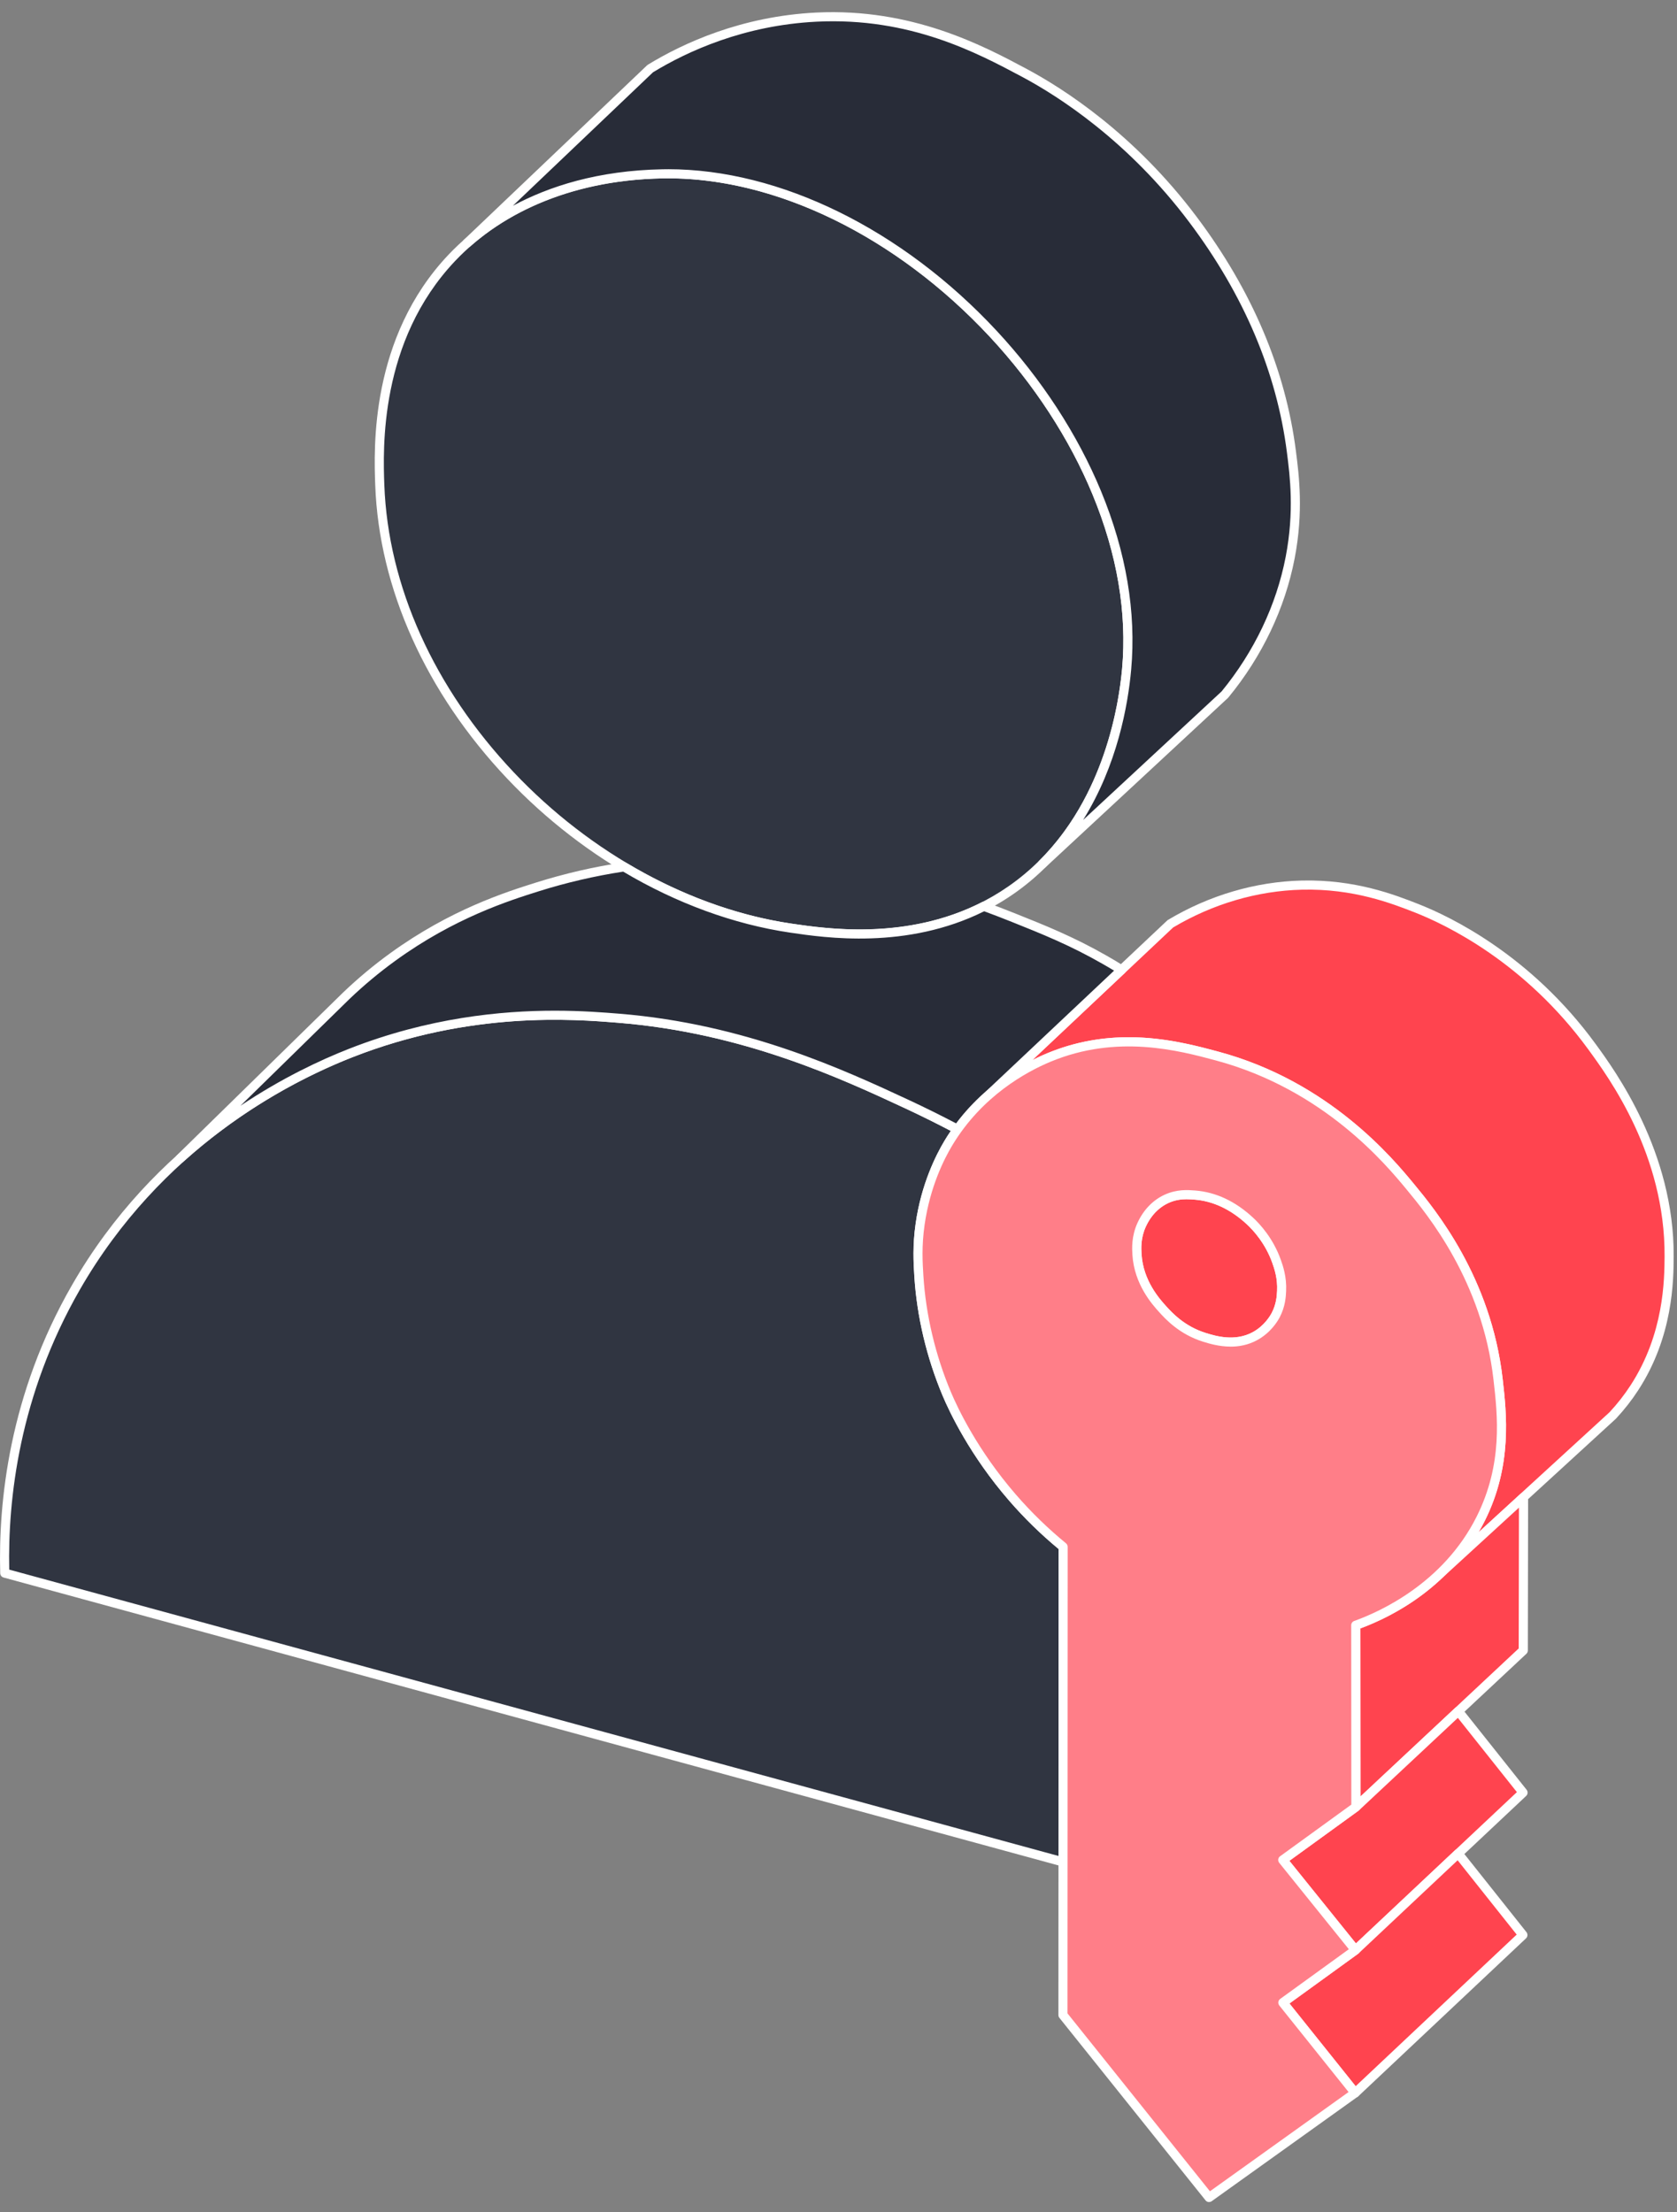 <svg width="69" height="91" viewBox="0 0 69 91" fill="none" xmlns="http://www.w3.org/2000/svg">
<rect x="0" y="0" width="69" height="91" fill="#808080" stroke="none"/>
<path d="M68.677 51.689C68.67 52.773 68.628 54.971 67.246 57.093C66.918 57.596 66.592 57.977 66.353 58.232C63.958 60.426 61.563 62.62 59.168 64.815C59.818 64.206 60.441 63.439 60.923 62.48C62.04 60.255 61.802 58.174 61.639 56.74C61.178 52.703 58.996 49.991 58.027 48.819C57.061 47.65 54.494 44.629 50.071 43.442C48.526 43.027 45.958 42.338 43.157 43.504C42.703 43.692 41.657 44.174 40.609 45.113L48.155 38.003C49.107 37.435 51.015 36.477 53.559 36.413C55.68 36.36 57.241 36.954 58.292 37.367C59.024 37.654 62.64 39.139 65.497 43.053C66.333 44.199 68.703 47.445 68.677 51.689Z" fill="#FF444F"/>
<path d="M59.169 65.002C59.118 65.002 59.068 64.982 59.031 64.942C58.961 64.866 58.965 64.748 59.04 64.678C59.753 64.01 60.331 63.242 60.756 62.395C61.847 60.221 61.619 58.222 61.453 56.762C60.989 52.694 58.733 49.966 57.883 48.938C57.04 47.92 54.476 44.817 50.022 43.623C48.507 43.217 45.971 42.535 43.23 43.676C42.604 43.936 41.663 44.42 40.735 45.251C40.658 45.32 40.541 45.314 40.471 45.238C40.402 45.162 40.406 45.045 40.481 44.975L48.027 37.865C48.037 37.856 48.047 37.847 48.06 37.841C49.752 36.83 51.653 36.272 53.555 36.224C55.758 36.171 57.387 36.809 58.361 37.191C59.663 37.702 62.979 39.285 65.648 42.942C66.45 44.041 68.89 47.385 68.863 51.689C68.858 52.674 68.844 54.981 67.402 57.195C67.135 57.606 66.827 57.998 66.49 58.359C66.487 58.363 66.484 58.367 66.48 58.369C64.285 60.379 62.09 62.39 59.895 64.401L59.294 64.952C59.259 64.984 59.213 65.001 59.168 65.001L59.169 65.002ZM46.441 42.67C47.922 42.67 49.202 43.014 50.12 43.261C54.689 44.487 57.31 47.658 58.172 48.7C59.04 49.751 61.348 52.541 61.826 56.719C61.988 58.142 62.232 60.291 61.091 62.564C61.011 62.722 60.927 62.878 60.837 63.031C62.632 61.386 64.426 59.743 66.221 58.099C66.542 57.755 66.834 57.382 67.088 56.991C68.469 54.87 68.482 52.641 68.489 51.688C68.515 47.507 66.213 44.353 65.346 43.165C62.734 39.587 59.495 38.041 58.224 37.541C57.276 37.17 55.691 36.547 53.564 36.6C51.733 36.646 49.902 37.183 48.269 38.154L42.476 43.611C42.7 43.498 42.905 43.405 43.085 43.33C44.265 42.839 45.402 42.67 46.44 42.67H46.441Z" fill="white"/>
<path d="M62.686 61.594C62.682 63.694 62.678 65.794 62.674 67.895C60.38 70.041 58.086 72.187 55.791 74.334C55.791 71.843 55.788 69.351 55.787 66.859C56.341 66.661 57.815 66.082 59.17 64.815C60.342 63.741 61.514 62.667 62.686 61.594Z" fill="#FF444F"/>
<path d="M55.791 74.521C55.766 74.521 55.74 74.517 55.716 74.505C55.648 74.475 55.603 74.408 55.603 74.334L55.6 66.859C55.6 66.779 55.649 66.709 55.724 66.683C56.591 66.372 57.871 65.773 59.043 64.678L62.56 61.456C62.615 61.405 62.694 61.392 62.763 61.423C62.831 61.453 62.874 61.521 62.874 61.595L62.863 67.896C62.863 67.947 62.842 67.997 62.804 68.033L55.92 74.472C55.885 74.504 55.839 74.522 55.792 74.522L55.791 74.521ZM55.975 66.99L55.979 73.901L62.487 67.813L62.497 62.021L59.297 64.953C58.136 66.039 56.871 66.655 55.975 66.989V66.99Z" fill="white"/>
<path d="M62.665 73.743C60.367 75.903 58.069 78.063 55.77 80.224C54.774 78.987 53.778 77.752 52.781 76.515L55.79 74.334C57.194 73.02 58.598 71.708 60.002 70.394C60.89 71.51 61.778 72.626 62.665 73.743Z" fill="#FF444F"/>
<path d="M55.771 80.412C55.771 80.412 55.763 80.412 55.758 80.412C55.705 80.408 55.657 80.382 55.625 80.342L52.636 76.633C52.604 76.593 52.589 76.541 52.595 76.491C52.602 76.44 52.629 76.394 52.671 76.364L55.671 74.189L55.918 73.958C57.237 72.724 58.556 71.491 59.874 70.258C59.912 70.223 59.964 70.204 60.016 70.209C60.068 70.213 60.116 70.238 60.149 70.279C61.037 71.395 61.925 72.511 62.812 73.627C62.873 73.704 62.865 73.814 62.794 73.881C61.231 75.348 59.67 76.816 58.108 78.285L55.899 80.362C55.864 80.395 55.818 80.412 55.77 80.412L55.771 80.412ZM53.052 76.551L55.79 79.948L57.852 78.01C59.372 76.581 60.892 75.152 62.412 73.724C61.602 72.706 60.792 71.687 59.983 70.67C58.714 71.857 57.445 73.044 56.175 74.231L55.919 74.471C55.914 74.477 55.908 74.481 55.901 74.486L53.052 76.551Z" fill="white"/>
<path d="M62.66 79.603C60.359 81.769 58.059 83.934 55.758 86.099C54.768 84.861 53.776 83.622 52.785 82.384C53.78 81.664 54.775 80.944 55.77 80.223C57.178 78.9 58.587 77.575 59.995 76.251C60.884 77.368 61.771 78.486 62.66 79.603Z" fill="#FF444F"/>
<path d="M55.758 86.287C55.758 86.287 55.75 86.287 55.745 86.287C55.693 86.283 55.645 86.258 55.612 86.216L52.639 82.501C52.607 82.461 52.593 82.409 52.599 82.359C52.606 82.308 52.634 82.262 52.675 82.232C53.667 81.514 54.659 80.796 55.65 80.078L59.867 76.114C59.906 76.078 59.958 76.059 60.009 76.063C60.062 76.067 60.109 76.092 60.142 76.134L62.807 79.486C62.868 79.562 62.859 79.672 62.789 79.739L55.888 86.235C55.853 86.268 55.807 86.286 55.759 86.286L55.758 86.287ZM53.054 82.42L55.777 85.823L62.404 79.585L59.974 76.528L55.897 80.36C55.891 80.366 55.885 80.371 55.878 80.375C54.937 81.057 53.994 81.739 53.053 82.42H53.054Z" fill="white"/>
<path d="M52.731 53.109C52.72 53.34 52.698 53.701 52.49 54.098C52.441 54.19 52.181 54.669 51.633 54.967C50.82 55.408 49.958 55.139 49.553 55.013C48.643 54.73 48.106 54.151 47.834 53.851C47.566 53.555 46.854 52.767 46.781 51.609C46.764 51.345 46.742 50.888 46.976 50.377C47.053 50.212 47.336 49.622 47.996 49.318C48.447 49.111 48.852 49.137 49.162 49.161C50.356 49.254 51.168 49.986 51.427 50.225C51.623 50.407 52.199 50.975 52.524 51.888C52.617 52.15 52.758 52.562 52.731 53.109Z" fill="#FF444F"/>
<path d="M50.636 55.397C50.151 55.397 49.732 55.265 49.497 55.192C48.524 54.889 47.964 54.274 47.696 53.978C47.414 53.667 46.672 52.843 46.594 51.621C46.579 51.376 46.546 50.866 46.807 50.299C47.12 49.626 47.584 49.302 47.918 49.148C48.423 48.916 48.877 48.951 49.177 48.975C50.027 49.04 50.827 49.416 51.555 50.087C51.849 50.361 52.39 50.95 52.701 51.825C52.788 52.07 52.949 52.525 52.919 53.119C52.909 53.337 52.888 53.743 52.656 54.185C52.558 54.371 52.27 54.834 51.722 55.132C51.355 55.331 50.979 55.397 50.635 55.397H50.636ZM48.828 49.332C48.605 49.332 48.348 49.363 48.075 49.488C47.798 49.615 47.412 49.887 47.147 50.456C46.927 50.935 46.955 51.365 46.969 51.597C47.037 52.688 47.717 53.441 47.973 53.725C48.22 53.997 48.734 54.562 49.609 54.834C49.995 54.955 50.8 55.206 51.544 54.802C52.001 54.553 52.242 54.165 52.325 54.01C52.518 53.642 52.534 53.303 52.545 53.1C52.571 52.58 52.431 52.186 52.348 51.95C52.063 51.151 51.57 50.612 51.3 50.362C50.635 49.749 49.911 49.407 49.148 49.348C49.053 49.34 48.945 49.332 48.828 49.332Z" fill="white"/>
<path d="M15.626 19.954C15.572 18.494 15.404 13.966 18.592 10.603C21.771 7.25 26.285 7.168 27.263 7.151C36.926 6.975 47.23 17.784 46.353 27.53C46.277 28.384 45.798 33.709 41.586 36.625C38.143 39.008 34.172 38.422 32.526 38.179C24.006 36.921 15.951 28.765 15.626 19.953V19.954Z" fill="#303541"/>
<path d="M35.391 38.614C34.187 38.614 33.168 38.464 32.5 38.365C28.335 37.751 24.096 35.441 20.867 32.029C17.523 28.494 15.595 24.208 15.439 19.961C15.383 18.46 15.215 13.893 18.457 10.474C20.542 8.275 23.669 7.028 27.261 6.963C31.917 6.879 37.052 9.359 40.999 13.598C42.85 15.586 44.338 17.87 45.301 20.203C46.336 22.712 46.754 25.182 46.542 27.547C46.372 29.431 45.562 34.102 41.693 36.78C39.565 38.254 37.257 38.614 35.391 38.614ZM27.493 7.336C27.418 7.336 27.343 7.336 27.268 7.338C23.777 7.402 20.744 8.607 18.729 10.733C15.595 14.038 15.76 18.486 15.813 19.948C15.966 24.104 17.858 28.302 21.139 31.771C24.31 35.123 28.471 37.392 32.554 37.994C34.213 38.239 38.098 38.812 41.479 36.471C45.216 33.885 46.003 29.346 46.168 27.513C46.375 25.209 45.966 22.798 44.953 20.346C44.007 18.054 42.544 15.809 40.723 13.853C36.911 9.759 31.983 7.335 27.492 7.335L27.493 7.336Z" fill="white"/>
<path d="M53.084 22.939C52.56 25.654 51.224 27.569 50.399 28.573C47.895 30.896 45.391 33.22 42.886 35.545C45.904 32.554 46.287 28.286 46.355 27.53C47.231 17.784 36.927 6.975 27.265 7.151C26.35 7.168 22.337 7.24 19.221 9.997C21.731 7.606 24.242 5.215 26.753 2.824C27.914 2.114 30.315 0.868 33.586 0.704C37.5 0.51 40.354 2.041 42.152 3C42.988 3.447 46.261 5.267 49.092 9.04C49.996 10.245 52.513 13.681 53.136 18.595C53.269 19.634 53.441 21.085 53.084 22.939Z" fill="#282C38"/>
<path d="M42.886 35.733C42.836 35.733 42.787 35.713 42.751 35.675C42.679 35.6 42.681 35.483 42.755 35.412C45.431 32.76 46.033 29.007 46.169 27.516C46.376 25.209 45.968 22.798 44.955 20.346C44.008 18.055 42.545 15.81 40.725 13.855C36.849 9.692 31.819 7.257 27.269 7.338C23.251 7.412 20.743 8.901 19.346 10.138C19.269 10.205 19.152 10.2 19.083 10.124C19.014 10.048 19.017 9.931 19.091 9.861L26.623 2.688C26.633 2.678 26.644 2.671 26.655 2.663C28.121 1.768 30.511 0.67 33.577 0.517C37.526 0.322 40.464 1.886 42.218 2.822L42.24 2.834C43.756 3.644 46.68 5.512 49.242 8.927C51.523 11.964 52.896 15.209 53.322 18.57C53.448 19.557 53.638 21.05 53.268 22.973C52.872 25.026 51.93 27.003 50.543 28.691C50.538 28.697 50.532 28.704 50.527 28.709L43.014 35.682C42.978 35.716 42.932 35.732 42.886 35.732V35.733ZM27.49 6.961C32.086 6.961 37.117 9.43 40.999 13.599C42.85 15.587 44.337 17.87 45.301 20.203C46.337 22.711 46.754 25.182 46.542 27.547C46.41 29.012 45.972 31.471 44.565 33.731L50.262 28.444C51.605 26.807 52.517 24.891 52.9 22.904C53.259 21.039 53.074 19.583 52.951 18.619C52.532 15.323 51.183 12.139 48.942 9.154C46.423 5.796 43.551 3.961 42.064 3.166L42.041 3.154C40.209 2.177 37.441 0.701 33.596 0.892C30.62 1.04 28.297 2.103 26.868 2.974L21.102 8.466C22.588 7.666 24.606 7.013 27.26 6.964C27.337 6.962 27.414 6.962 27.492 6.962L27.49 6.961Z" fill="white"/>
<path d="M43.746 63.636C43.744 67.956 43.742 72.276 43.741 76.596C29.226 72.636 14.711 68.676 0.196 64.715C0.136 62.535 0.315 57.845 3.123 52.96C6.668 46.795 12.164 44.209 14.434 43.318C19.242 41.432 23.406 41.722 25.454 41.888C30.624 42.305 34.683 44.196 37.349 45.437C38.099 45.787 38.784 46.132 39.398 46.457C39.266 46.639 39.139 46.83 39.018 47.033C38.816 47.37 38.111 48.601 37.861 50.356C37.734 51.24 37.773 51.913 37.807 52.484C37.943 54.66 38.554 56.386 38.956 57.34C39.134 57.763 39.938 59.62 41.658 61.605C42.433 62.5 43.177 63.17 43.746 63.636Z" fill="#303541"/>
<path d="M43.741 76.784C43.724 76.784 43.708 76.782 43.691 76.778C29.176 72.817 14.661 68.857 0.147 64.896C0.067 64.875 0.011 64.803 0.009 64.721C-0.072 61.795 0.375 57.365 2.961 52.868C6.35 46.972 11.562 44.245 14.366 43.143C19.315 41.202 23.628 41.552 25.469 41.701C30.672 42.122 34.737 44.015 37.428 45.267C38.111 45.585 38.803 45.931 39.486 46.292C39.534 46.317 39.569 46.362 39.581 46.415C39.593 46.467 39.582 46.524 39.55 46.567C39.413 46.757 39.291 46.941 39.179 47.13C38.852 47.677 38.269 48.826 38.047 50.383C37.921 51.261 37.962 51.933 37.995 52.474C38.096 54.085 38.488 55.743 39.13 57.268C39.409 57.93 40.228 59.668 41.801 61.483C42.427 62.207 43.123 62.883 43.867 63.492C43.91 63.527 43.935 63.581 43.935 63.637L43.929 76.597C43.929 76.656 43.902 76.711 43.855 76.747C43.822 76.772 43.782 76.785 43.742 76.785L43.741 76.784ZM0.38 64.571C14.771 68.498 29.162 72.424 43.553 76.351L43.559 63.724C42.824 63.117 42.137 62.446 41.516 61.727C39.908 59.871 39.069 58.092 38.783 57.412C38.126 55.848 37.723 54.148 37.621 52.495C37.587 51.938 37.545 51.244 37.676 50.329C37.908 48.707 38.516 47.507 38.858 46.936C38.94 46.797 39.027 46.661 39.122 46.524C38.506 46.201 37.884 45.893 37.27 45.607C34.604 44.366 30.575 42.489 25.439 42.075C23.623 41.927 19.37 41.583 14.503 43.492C11.744 44.575 6.618 47.257 3.286 53.054C0.785 57.406 0.319 61.694 0.38 64.572V64.571Z" fill="white"/>
<path d="M46.145 39.898C44.301 41.637 42.455 43.374 40.611 45.113C40.194 45.485 39.778 45.93 39.398 46.457C38.784 46.133 38.099 45.787 37.349 45.437C34.683 44.196 30.624 42.306 25.454 41.888C23.406 41.722 19.241 41.432 14.434 43.318C12.97 43.893 10.164 45.173 7.404 47.665C9.686 45.43 11.968 43.195 14.249 40.961C14.69 40.54 15.33 39.971 16.157 39.371C18.571 37.62 20.805 36.897 22.117 36.484C23.055 36.189 24.255 35.876 25.678 35.661C27.821 36.946 30.157 37.83 32.527 38.179C33.999 38.397 37.331 38.888 40.481 37.283C40.848 37.418 41.261 37.575 41.71 37.755C43 38.271 44.126 38.727 45.455 39.486C45.66 39.604 45.892 39.741 46.145 39.898Z" fill="#282C38"/>
<path d="M7.405 47.852C7.355 47.852 7.305 47.833 7.268 47.793C7.197 47.719 7.2 47.602 7.273 47.53C9.555 45.296 11.837 43.061 14.119 40.827C14.723 40.25 15.371 39.709 16.047 39.219C18.534 37.415 20.828 36.693 22.06 36.305C23.223 35.939 24.43 35.659 25.65 35.476C25.693 35.469 25.737 35.477 25.775 35.5C27.936 36.796 30.281 37.658 32.554 37.994C33.973 38.204 37.296 38.694 40.396 37.117C40.443 37.093 40.496 37.089 40.545 37.107C40.939 37.252 41.354 37.411 41.779 37.581C43.014 38.074 44.18 38.541 45.547 39.323C45.779 39.455 46.013 39.595 46.243 39.739C46.293 39.77 46.325 39.821 46.331 39.879C46.336 39.938 46.315 39.995 46.272 40.034C45.338 40.914 44.404 41.794 43.47 42.674C42.559 43.532 41.648 44.39 40.738 45.249C40.289 45.65 39.89 46.093 39.548 46.566C39.494 46.642 39.391 46.665 39.308 46.622C38.631 46.264 37.944 45.922 37.268 45.606C34.601 44.365 30.573 42.489 25.437 42.074C23.621 41.927 19.368 41.582 14.5 43.492C12.725 44.189 10.075 45.502 7.528 47.803C7.492 47.835 7.447 47.851 7.402 47.851L7.405 47.852ZM22.825 41.578C23.942 41.578 24.847 41.651 25.47 41.701C30.672 42.122 34.737 44.015 37.428 45.267C38.063 45.564 38.707 45.882 39.343 46.216C39.678 45.77 40.062 45.352 40.487 44.973C41.394 44.118 42.304 43.26 43.215 42.402C44.089 41.578 44.965 40.754 45.839 39.93C45.68 39.834 45.521 39.74 45.362 39.65C44.018 38.88 42.863 38.419 41.642 37.93C41.247 37.772 40.862 37.623 40.494 37.488C37.309 39.076 33.944 38.579 32.501 38.365C30.199 38.026 27.828 37.159 25.641 35.857C24.463 36.038 23.297 36.31 22.174 36.663C20.962 37.045 18.705 37.755 16.267 39.523C15.605 40.003 14.97 40.532 14.379 41.097C12.885 42.56 11.39 44.024 9.895 45.488C11.583 44.358 13.17 43.612 14.365 43.143C17.641 41.859 20.638 41.578 22.824 41.578H22.825Z" fill="white"/>
<path d="M61.639 56.74C61.179 52.704 58.996 49.991 58.028 48.819C57.062 47.651 54.495 44.629 50.072 43.442C48.526 43.027 45.959 42.338 43.159 43.504C42.462 43.794 40.372 44.772 39.017 47.033C38.816 47.37 38.111 48.601 37.861 50.355C37.734 51.239 37.773 51.913 37.808 52.483C37.943 54.659 38.554 56.385 38.956 57.339C39.135 57.762 39.939 59.619 41.658 61.604C42.434 62.499 43.177 63.169 43.747 63.636C43.744 70.055 43.741 76.475 43.739 82.894C45.742 85.396 47.746 87.898 49.75 90.4C51.754 88.967 53.758 87.533 55.761 86.099C54.77 84.86 53.778 83.622 52.787 82.383C53.782 81.663 54.777 80.942 55.772 80.222C54.775 78.985 53.779 77.75 52.783 76.513C53.786 75.786 54.789 75.059 55.791 74.332C55.79 71.84 55.789 69.349 55.787 66.857C56.606 66.564 59.441 65.437 60.926 62.478C62.043 60.253 61.805 58.172 61.641 56.738L61.639 56.74ZM52.732 53.11C52.721 53.341 52.699 53.702 52.49 54.099C52.441 54.191 52.181 54.669 51.633 54.968C50.821 55.408 49.959 55.14 49.553 55.013C48.642 54.73 48.106 54.151 47.834 53.851C47.566 53.556 46.853 52.767 46.781 51.61C46.764 51.346 46.742 50.888 46.976 50.378C47.052 50.213 47.336 49.623 47.996 49.319C48.446 49.111 48.852 49.138 49.161 49.162C50.355 49.255 51.168 49.987 51.426 50.226C51.622 50.408 52.198 50.976 52.523 51.888C52.616 52.151 52.757 52.562 52.731 53.11H52.732Z" fill="#FF7E88"/>
<path d="M49.748 90.589C49.693 90.589 49.638 90.564 49.602 90.519L43.59 83.012C43.563 82.979 43.548 82.937 43.548 82.895L43.557 63.725C42.824 63.118 42.138 62.447 41.514 61.728C39.905 59.87 39.067 58.092 38.782 57.413C38.124 55.85 37.721 54.15 37.619 52.495C37.584 51.941 37.542 51.25 37.674 50.329C37.905 48.706 38.513 47.507 38.855 46.937C40.137 44.797 42.056 43.758 43.085 43.33C45.945 42.14 48.558 42.841 50.12 43.26C54.691 44.486 57.311 47.657 58.172 48.699C59.041 49.751 61.349 52.544 61.825 56.718C61.988 58.14 62.233 60.289 61.092 62.563C59.751 65.234 57.361 66.473 55.973 66.99L55.978 74.333C55.978 74.393 55.949 74.449 55.9 74.485L53.051 76.55L55.916 80.105C55.948 80.145 55.963 80.197 55.956 80.247C55.95 80.298 55.922 80.344 55.88 80.374L53.055 82.419L55.906 85.981C55.937 86.021 55.952 86.072 55.945 86.123C55.938 86.174 55.91 86.22 55.868 86.25L49.858 90.551C49.825 90.575 49.787 90.586 49.749 90.586L49.748 90.589ZM43.924 82.829L49.783 90.145L55.487 86.062L52.637 82.502C52.605 82.461 52.591 82.41 52.597 82.359C52.604 82.308 52.632 82.262 52.673 82.232L55.498 80.187L52.633 76.632C52.601 76.592 52.586 76.54 52.593 76.49C52.599 76.439 52.627 76.393 52.669 76.363L55.6 74.238L55.595 66.859C55.595 66.779 55.645 66.709 55.72 66.683C56.776 66.305 59.382 65.13 60.754 62.395C61.845 60.22 61.617 58.221 61.45 56.761C60.987 52.698 58.73 49.967 57.88 48.939C57.038 47.92 54.476 44.818 50.02 43.623C48.505 43.217 45.968 42.536 43.227 43.676C42.24 44.087 40.401 45.082 39.175 47.129C38.847 47.675 38.266 48.823 38.043 50.382C37.916 51.265 37.959 51.934 37.992 52.471C38.092 54.084 38.483 55.742 39.125 57.266C39.404 57.928 40.222 59.663 41.796 61.48C42.425 62.206 43.119 62.881 43.861 63.489C43.904 63.525 43.929 63.578 43.929 63.635L43.921 82.827L43.924 82.829ZM50.636 55.397C50.152 55.397 49.731 55.267 49.497 55.194C48.519 54.89 47.941 54.251 47.694 53.978C47.414 53.668 46.67 52.845 46.593 51.622C46.578 51.376 46.545 50.863 46.805 50.3C47.05 49.769 47.434 49.371 47.917 49.149C48.421 48.917 48.875 48.952 49.176 48.975C50.027 49.042 50.827 49.416 51.553 50.089C51.848 50.361 52.387 50.949 52.699 51.826C52.785 52.07 52.946 52.524 52.917 53.12C52.907 53.339 52.886 53.745 52.655 54.188C52.558 54.373 52.273 54.834 51.72 55.133C51.354 55.332 50.978 55.398 50.635 55.398L50.636 55.397ZM48.827 49.334C48.603 49.334 48.346 49.364 48.074 49.489C47.675 49.673 47.353 50.008 47.147 50.458C46.926 50.935 46.953 51.367 46.968 51.599C47.037 52.691 47.717 53.444 47.973 53.727C48.219 53.998 48.729 54.562 49.608 54.836C49.995 54.956 50.8 55.208 51.543 54.804C52.018 54.546 52.261 54.133 52.324 54.013C52.519 53.645 52.535 53.305 52.545 53.102C52.57 52.581 52.43 52.188 52.348 51.953C52.064 51.152 51.569 50.614 51.301 50.366C50.638 49.752 49.914 49.41 49.149 49.351C49.053 49.344 48.946 49.336 48.829 49.336L48.827 49.334Z" fill="white"/>
</svg>
